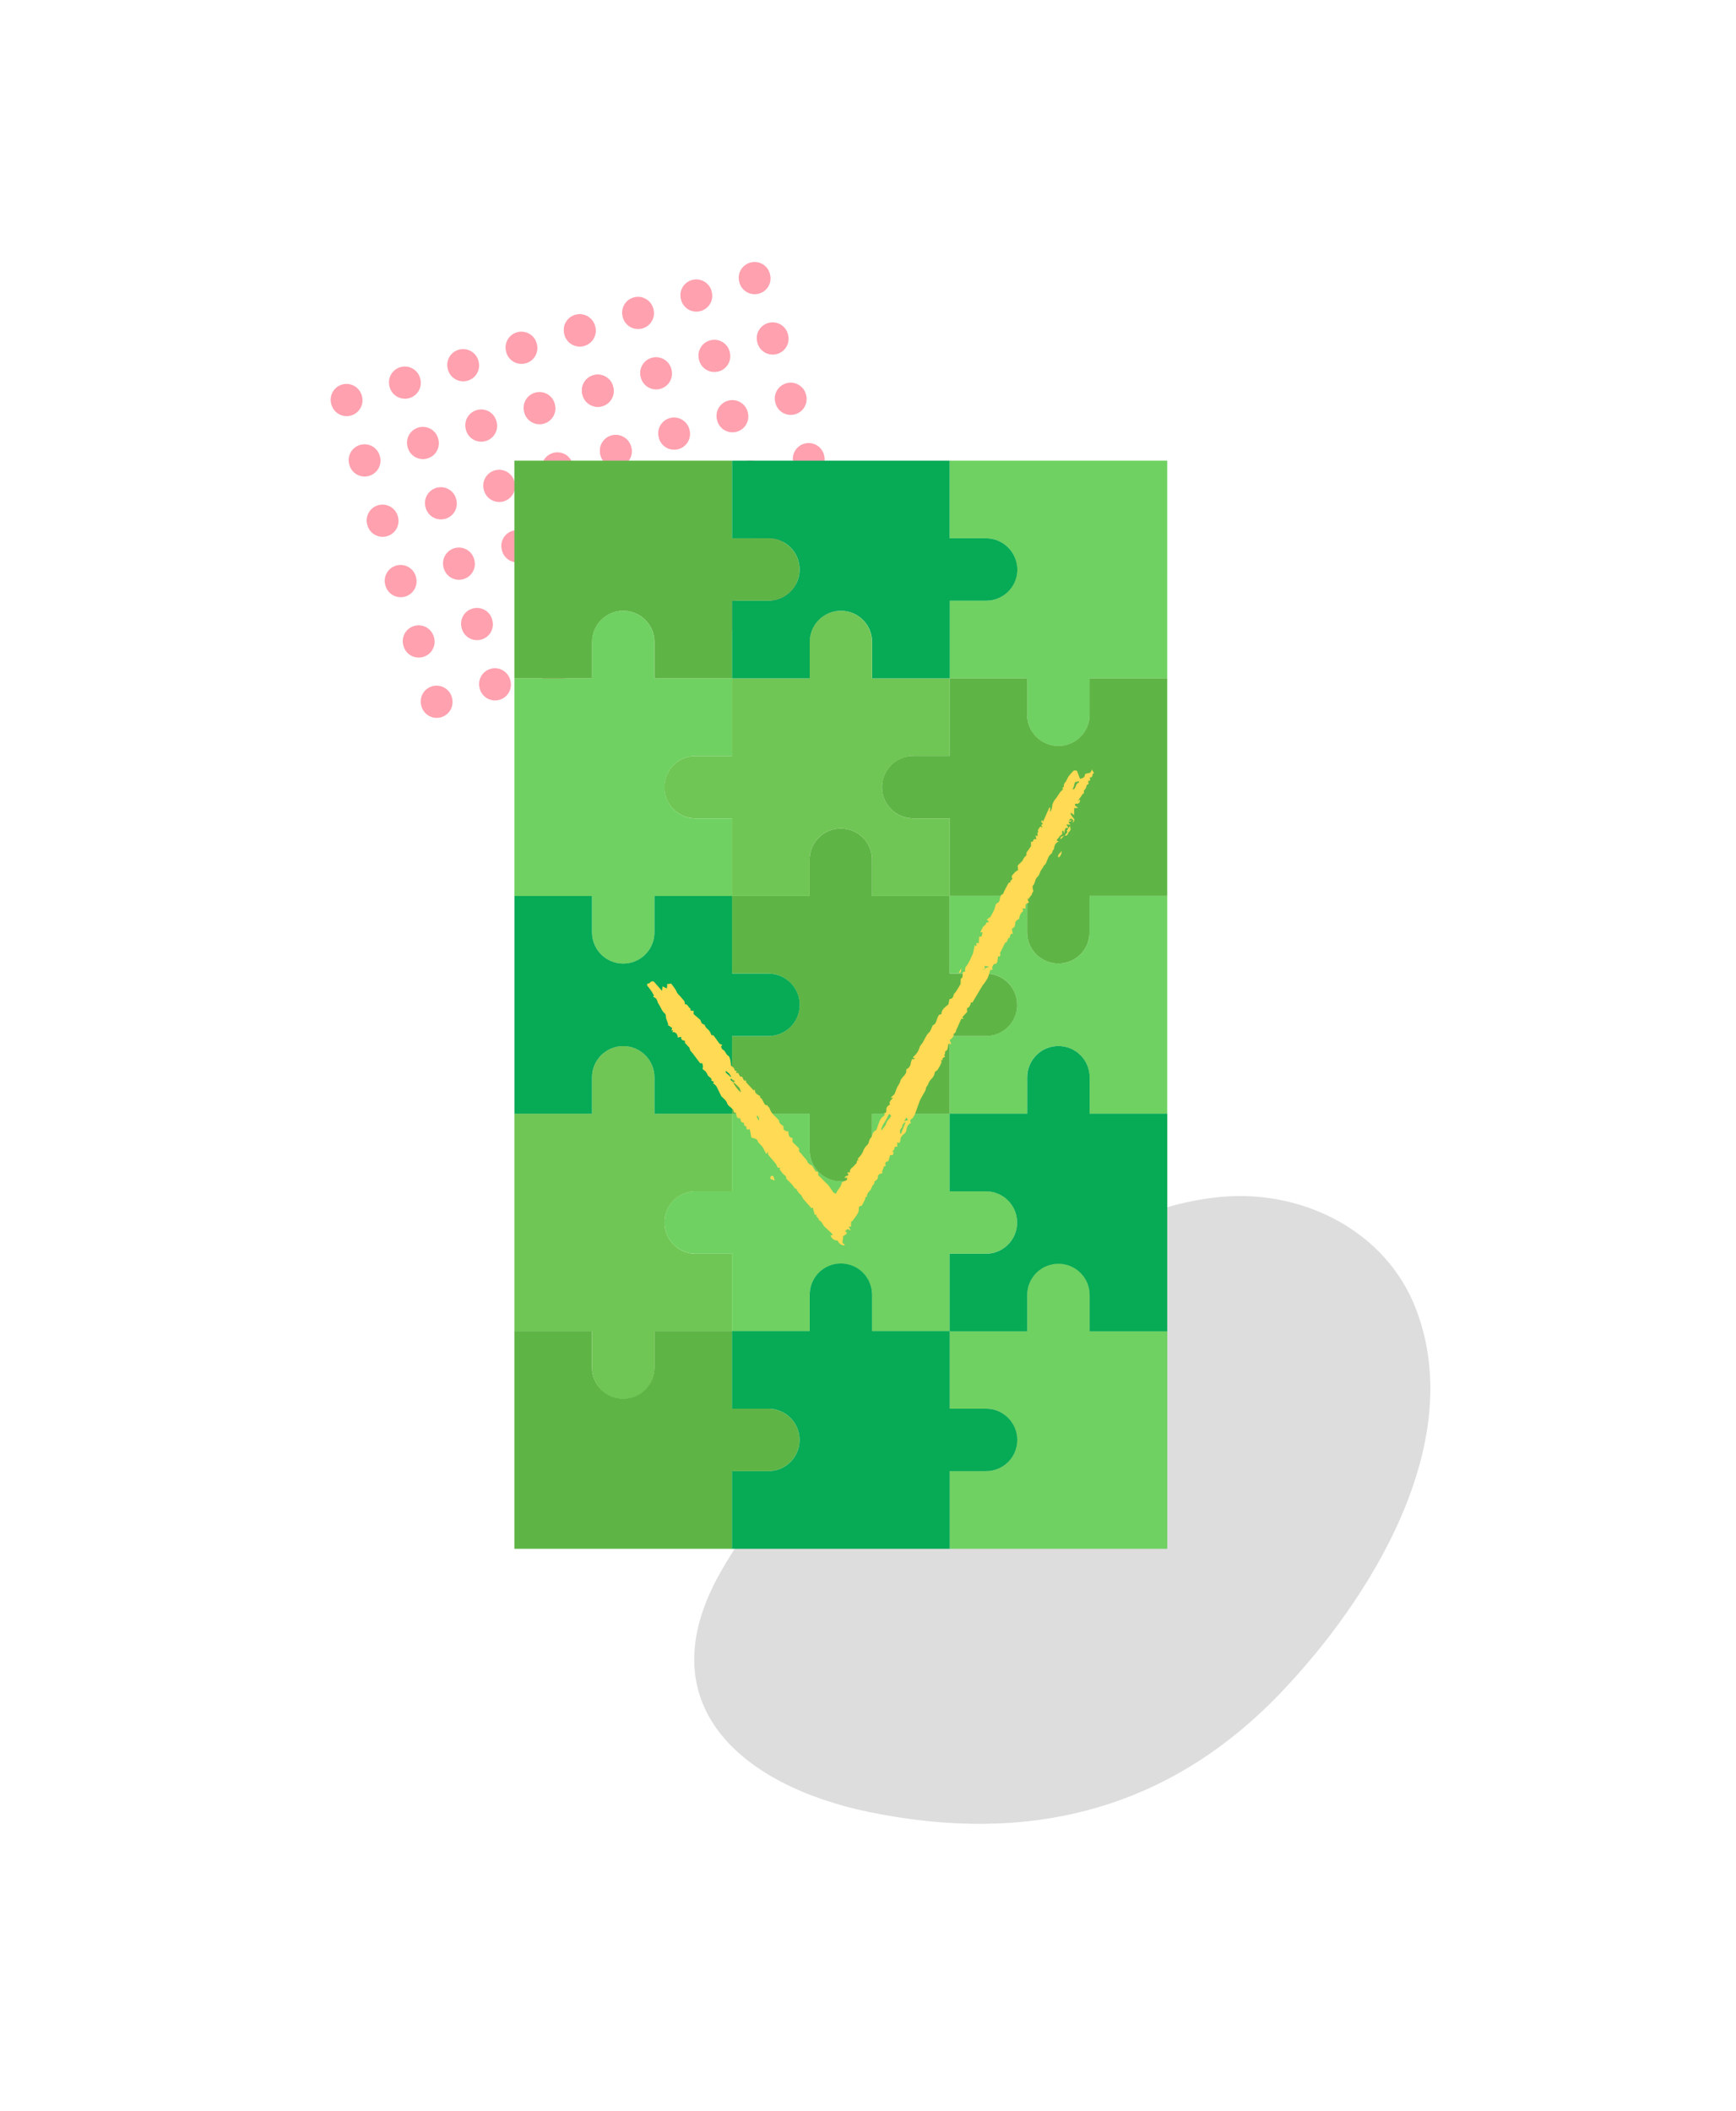 <?xml version="1.0" encoding="utf-8"?>
<!-- Generator: Adobe Illustrator 21.0.0, SVG Export Plug-In . SVG Version: 6.00 Build 0)  -->
<svg version="1.1" xmlns="http://www.w3.org/2000/svg" xmlns:xlink="http://www.w3.org/1999/xlink" x="0px" y="0px" viewBox="0 0 2781.6 3380.9" style="enable-background:new 0 0 2781.6 3380.9;" xml:space="preserve">

<g>
	<g>
		<path d="M766.4,577.3l0.2,0.8c4,13.5-3.6,27.6-17.1,31.6c-13.5,4-27.6-3.6-31.6-17.1l-0.2-0.8
			c-4-13.5,3.6-27.6,17.1-31.6C748.2,556.2,762.4,563.9,766.4,577.3z" style="fill:#FFA1AF;"/>
		<path d="M795.3,674l0.2,0.8c4,13.5-3.6,27.6-17.1,31.6c-13.5,4-27.6-3.6-31.6-17.1l-0.2-0.8
			c-4-13.5,3.6-27.6,17.1-31.6S791.2,660.5,795.3,674z" style="fill:#FFA1AF;"/>
		<path d="M824.1,770.6l0.2,0.8c4,13.5-3.6,27.6-17.1,31.6c-13.5,4-27.6-3.6-31.6-17.1l-0.2-0.8
			c-4-13.5,3.6-27.6,17.1-31.6S820.1,757.2,824.1,770.6z" style="fill:#FFA1AF;"/>
		<path d="M853,867.3l0.2,0.8c4,13.5-3.6,27.6-17.1,31.6c-13.5,4-27.6-3.6-31.6-17.1l-0.2-0.8
			c-4-13.5,3.6-27.6,17.1-31.6S849,853.8,853,867.3z" style="fill:#FFA1AF;"/>
		<path d="M881.9,964l0.2,0.8c4,13.5-3.6,27.6-17.1,31.6c-13.5,4-27.6-3.6-31.6-17.1l-0.2-0.8
			c-4-13.5,3.6-27.6,17.1-31.6C863.7,942.8,877.9,950.5,881.9,964z" style="fill:#FFA1AF;"/>
		<path d="M910.8,1060.6l0.2,0.8c4,13.5-3.6,27.6-17.1,31.6c-13.5,4-27.6-3.6-31.6-17.1l-0.2-0.8
			c-4-13.5,3.6-27.6,17.1-31.6C892.6,1039.5,906.7,1047.2,910.8,1060.6z" style="fill:#FFA1AF;"/>
		<path d="M859.8,549.4l0.2,0.8c4,13.5-3.6,27.6-17.1,31.6s-27.6-3.6-31.6-17.1l-0.2-0.8c-4-13.5,3.6-27.6,17.1-31.6
			C841.6,528.3,855.8,536,859.8,549.4z" style="fill:#FFA1AF;"/>
		<path d="M888.7,646.1l0.2,0.8c4,13.5-3.6,27.6-17.1,31.6s-27.6-3.6-31.6-17.1l-0.2-0.8c-4-13.5,3.6-27.6,17.1-31.6
			C870.5,625,884.7,632.6,888.7,646.1z" style="fill:#FFA1AF;"/>
		<path d="M917.5,742.7l0.2,0.8c4,13.5-3.6,27.6-17.1,31.6c-13.5,4-27.6-3.6-31.6-17.1l-0.2-0.8
			c-4-13.5,3.6-27.6,17.1-31.6S913.5,729.3,917.5,742.7z" style="fill:#FFA1AF;"/>
		<path d="M946.4,839.4l0.2,0.8c4,13.5-3.6,27.6-17.1,31.6c-13.5,4-27.6-3.6-31.6-17.1l-0.2-0.8
			c-4-13.5,3.6-27.6,17.1-31.6S942.4,825.9,946.4,839.4z" style="fill:#FFA1AF;"/>
		<path d="M975.3,936.1l0.2,0.8c4,13.5-3.6,27.6-17.1,31.6c-13.5,4-27.6-3.6-31.6-17.1l-0.2-0.8
			c-4-13.5,3.6-27.6,17.1-31.6S971.3,922.6,975.3,936.1z" style="fill:#FFA1AF;"/>
		<path d="M1004.2,1032.7l0.2,0.8c4,13.5-3.6,27.6-17.1,31.6c-13.5,4-27.6-3.6-31.6-17.1l-0.2-0.8
			c-4-13.5,3.6-27.6,17.1-31.6S1000.2,1019.3,1004.2,1032.7z" style="fill:#FFA1AF;"/>
		<path d="M953.2,521.5l0.2,0.8c4,13.5-3.6,27.6-17.1,31.6s-27.6-3.6-31.6-17.1l-0.2-0.8c-4-13.5,3.6-27.6,17.1-31.6
			C935,500.4,949.2,508.1,953.2,521.5z" style="fill:#FFA1AF;"/>
		<path d="M982.1,618.2l0.2,0.8c4,13.5-3.6,27.6-17.1,31.6s-27.6-3.6-31.6-17.1l-0.2-0.8c-4-13.5,3.6-27.6,17.1-31.6
			C963.9,597.1,978.1,604.7,982.1,618.2z" style="fill:#FFA1AF;"/>
		<path d="M1011,714.8l0.2,0.8c4,13.5-3.6,27.6-17.1,31.6s-27.6-3.6-31.6-17.1l-0.2-0.8c-4-13.5,3.6-27.6,17.1-31.6
			C992.8,693.7,1006.9,701.4,1011,714.8z" style="fill:#FFA1AF;"/>
		<path d="M1039.8,811.5l0.2,0.8c4,13.5-3.6,27.6-17.1,31.6s-27.6-3.6-31.6-17.1l-0.2-0.8c-4-13.5,3.6-27.6,17.1-31.6
			C1021.6,790.4,1035.8,798,1039.8,811.5z" style="fill:#FFA1AF;"/>
		<path d="M1068.7,908.1l0.2,0.8c4,13.5-3.6,27.6-17.1,31.6s-27.6-3.6-31.6-17.1l-0.2-0.8c-4-13.5,3.6-27.6,17.1-31.6
			C1050.5,887,1064.7,894.7,1068.7,908.1z" style="fill:#FFA1AF;"/>
		<path d="M1097.6,1004.8l0.2,0.8c4,13.5-3.6,27.6-17.1,31.6c-13.5,4-27.6-3.6-31.6-17.1l-0.2-0.8
			c-4-13.5,3.6-27.6,17.1-31.6S1093.6,991.4,1097.6,1004.8z" style="fill:#FFA1AF;"/>
		<path d="M579.6,633.1l0.2,0.8c4,13.5-3.6,27.6-17.1,31.6c-13.5,4-27.6-3.6-31.6-17.1l-0.2-0.8
			c-4-13.5,3.6-27.6,17.1-31.6C561.4,612,575.5,619.7,579.6,633.1z" style="fill:#FFA1AF;"/>
		<path d="M608.4,729.8l0.2,0.8c4,13.5-3.6,27.6-17.1,31.6c-13.5,4-27.6-3.6-31.6-17.1l-0.2-0.8
			c-4-13.5,3.6-27.6,17.1-31.6C590.3,708.7,604.4,716.3,608.4,729.8z" style="fill:#FFA1AF;"/>
		<path d="M637.3,826.4l0.2,0.8c4,13.5-3.6,27.6-17.1,31.6c-13.5,4-27.6-3.6-31.6-17.1l-0.2-0.8
			c-4-13.5,3.6-27.6,17.1-31.6C619.1,805.3,633.3,813,637.3,826.4z" style="fill:#FFA1AF;"/>
		<path d="M666.2,923.1l0.2,0.8c4,13.5-3.6,27.6-17.1,31.6c-13.5,4-27.6-3.6-31.6-17.1l-0.2-0.8
			c-4-13.5,3.6-27.6,17.1-31.6C648,902,662.2,909.6,666.2,923.1z" style="fill:#FFA1AF;"/>
		<path d="M695.1,1019.8l0.2,0.8c4,13.5-3.6,27.6-17.1,31.6c-13.5,4-27.6-3.6-31.6-17.1l-0.2-0.8
			c-4-13.5,3.6-27.6,17.1-31.6C676.9,998.7,691,1006.3,695.1,1019.8z" style="fill:#FFA1AF;"/>
		<path d="M723.9,1116.4l0.2,0.8c4,13.5-3.6,27.6-17.1,31.6c-13.5,4-27.6-3.6-31.6-17.1l-0.2-0.8
			c-4-13.5,3.6-27.6,17.1-31.6C705.8,1095.3,719.9,1103,723.9,1116.4z" style="fill:#FFA1AF;"/>
		<path d="M673,605.2l0.2,0.8c4,13.5-3.6,27.6-17.1,31.6c-13.5,4-27.6-3.6-31.6-17.1l-0.2-0.8
			c-4-13.5,3.6-27.6,17.1-31.6C654.8,584.1,669,591.8,673,605.2z" style="fill:#FFA1AF;"/>
		<path d="M701.9,701.9l0.2,0.8c4,13.5-3.6,27.6-17.1,31.6c-13.5,4-27.6-3.6-31.6-17.1l-0.2-0.8
			c-4-13.5,3.6-27.6,17.1-31.6C683.7,680.8,697.8,688.4,701.9,701.9z" style="fill:#FFA1AF;"/>
		<path d="M730.7,798.5l0.2,0.8c4,13.5-3.6,27.6-17.1,31.6c-13.5,4-27.6-3.6-31.6-17.1l-0.2-0.8
			c-4-13.5,3.6-27.6,17.1-31.6C712.5,777.4,726.7,785.1,730.7,798.5z" style="fill:#FFA1AF;"/>
		<path d="M759.6,895.2l0.2,0.8c4,13.5-3.6,27.6-17.1,31.6c-13.5,4-27.6-3.6-31.6-17.1l-0.2-0.8
			c-4-13.5,3.6-27.6,17.1-31.6C741.4,874.1,755.6,881.7,759.6,895.2z" style="fill:#FFA1AF;"/>
		<path d="M788.5,991.9l0.2,0.8c4,13.5-3.6,27.6-17.1,31.6c-13.5,4-27.6-3.6-31.6-17.1l-0.2-0.8
			c-4-13.5,3.6-27.6,17.1-31.6C770.3,970.8,784.5,978.4,788.5,991.9z" style="fill:#FFA1AF;"/>
		<path d="M817.4,1088.5l0.2,0.8c4,13.5-3.6,27.6-17.1,31.6c-13.5,4-27.6-3.6-31.6-17.1l-0.2-0.8
			c-4-13.5,3.6-27.6,17.1-31.6C799.2,1067.4,813.3,1075.1,817.4,1088.5z" style="fill:#FFA1AF;"/>
		<path d="M1140,465.7l0.2,0.8c4,13.5-3.6,27.6-17.1,31.6c-13.5,4-27.6-3.6-31.6-17.1l-0.2-0.8
			c-4-13.5,3.6-27.6,17.1-31.6C1121.8,444.6,1136,452.2,1140,465.7z" style="fill:#FFA1AF;"/>
		<path d="M1168.9,562.4l0.2,0.8c4,13.5-3.6,27.6-17.1,31.6c-13.5,4-27.6-3.6-31.6-17.1l-0.2-0.8
			c-4-13.5,3.6-27.6,17.1-31.6C1150.7,541.3,1164.9,548.9,1168.9,562.4z" style="fill:#FFA1AF;"/>
		<path d="M1197.8,659l0.2,0.8c4,13.5-3.6,27.6-17.1,31.6c-13.5,4-27.6-3.6-31.6-17.1l-0.2-0.8
			c-4-13.5,3.6-27.6,17.1-31.6C1179.6,637.9,1193.8,645.6,1197.8,659z" style="fill:#FFA1AF;"/>
		<path d="M1226.7,755.7l0.2,0.8c4,13.5-3.6,27.6-17.1,31.6c-13.5,4-27.6-3.6-31.6-17.1l-0.2-0.8
			c-4-13.5,3.6-27.6,17.1-31.6C1208.5,734.6,1222.6,742.2,1226.7,755.7z" style="fill:#FFA1AF;"/>
		<path d="M1255.5,852.3l0.2,0.8c4,13.5-3.6,27.6-17.1,31.6s-27.6-3.6-31.6-17.1l-0.2-0.8c-4-13.5,3.6-27.6,17.1-31.6
			C1237.3,831.2,1251.5,838.9,1255.5,852.3z" style="fill:#FFA1AF;"/>
		<path d="M1284.4,949l0.2,0.8c4,13.5-3.6,27.6-17.1,31.6c-13.5,4-27.6-3.6-31.6-17.1l-0.2-0.8
			c-4-13.5,3.6-27.6,17.1-31.6C1266.2,927.9,1280.4,935.5,1284.4,949z" style="fill:#FFA1AF;"/>
		<path d="M953.2,521.5l0.2,0.8c4,13.5-3.6,27.6-17.1,31.6s-27.6-3.6-31.6-17.1l-0.2-0.8c-4-13.5,3.6-27.6,17.1-31.6
			C935,500.4,949.2,508.1,953.2,521.5z" style="fill:#FFA1AF;"/>
		<path d="M982.1,618.2l0.2,0.8c4,13.5-3.6,27.6-17.1,31.6s-27.6-3.6-31.6-17.1l-0.2-0.8c-4-13.5,3.6-27.6,17.1-31.6
			C963.9,597.1,978.1,604.7,982.1,618.2z" style="fill:#FFA1AF;"/>
		<path d="M1011,714.8l0.2,0.8c4,13.5-3.6,27.6-17.1,31.6s-27.6-3.6-31.6-17.1l-0.2-0.8c-4-13.5,3.6-27.6,17.1-31.6
			C992.8,693.7,1006.9,701.4,1011,714.8z" style="fill:#FFA1AF;"/>
		<path d="M1039.8,811.5l0.2,0.8c4,13.5-3.6,27.6-17.1,31.6s-27.6-3.6-31.6-17.1l-0.2-0.8c-4-13.5,3.6-27.6,17.1-31.6
			C1021.6,790.4,1035.8,798,1039.8,811.5z" style="fill:#FFA1AF;"/>
		<path d="M1068.7,908.1l0.2,0.8c4,13.5-3.6,27.6-17.1,31.6s-27.6-3.6-31.6-17.1l-0.2-0.8c-4-13.5,3.6-27.6,17.1-31.6
			C1050.5,887,1064.7,894.7,1068.7,908.1z" style="fill:#FFA1AF;"/>
		<path d="M1097.6,1004.8l0.2,0.8c4,13.5-3.6,27.6-17.1,31.6c-13.5,4-27.6-3.6-31.6-17.1l-0.2-0.8
			c-4-13.5,3.6-27.6,17.1-31.6S1093.6,991.4,1097.6,1004.8z" style="fill:#FFA1AF;"/>
		<path d="M1046.6,493.6l0.2,0.8c4,13.5-3.6,27.6-17.1,31.6c-13.5,4-27.6-3.6-31.6-17.1l-0.2-0.8
			c-4-13.5,3.6-27.6,17.1-31.6C1028.4,472.5,1042.6,480.1,1046.6,493.6z" style="fill:#FFA1AF;"/>
		<path d="M1075.5,590.3l0.2,0.8c4,13.5-3.6,27.6-17.1,31.6c-13.5,4-27.6-3.6-31.6-17.1l-0.2-0.8
			c-4-13.5,3.6-27.6,17.1-31.6C1057.3,569.2,1071.5,576.8,1075.5,590.3z" style="fill:#FFA1AF;"/>
		<path d="M1104.4,686.9l0.2,0.8c4,13.5-3.6,27.6-17.1,31.6s-27.6-3.6-31.6-17.1l-0.2-0.8c-4-13.5,3.6-27.6,17.1-31.6
			C1086.2,665.8,1100.4,673.5,1104.4,686.9z" style="fill:#FFA1AF;"/>
		<path d="M1133.2,783.6l0.2,0.8c4,13.5-3.6,27.6-17.1,31.6c-13.5,4-27.6-3.6-31.6-17.1l-0.2-0.8
			c-4-13.5,3.6-27.6,17.1-31.6C1115.1,762.5,1129.2,770.1,1133.2,783.6z" style="fill:#FFA1AF;"/>
		<path d="M1162.1,880.2l0.2,0.8c4,13.5-3.6,27.6-17.1,31.6s-27.6-3.6-31.6-17.1l-0.2-0.8c-4-13.5,3.6-27.6,17.1-31.6
			C1143.9,859.1,1158.1,866.8,1162.1,880.2z" style="fill:#FFA1AF;"/>
		<path d="M1191,976.9l0.2,0.8c4,13.5-3.6,27.6-17.1,31.6c-13.5,4-27.6-3.6-31.6-17.1l-0.2-0.8
			c-4-13.5,3.6-27.6,17.1-31.6S1187,963.4,1191,976.9z" style="fill:#FFA1AF;"/>
		<path d="M1233.4,437.8l0.2,0.8c4,13.5-3.6,27.6-17.1,31.6c-13.5,4-27.6-3.6-31.6-17.1l-0.2-0.8
			c-4-13.5,3.6-27.6,17.1-31.6S1229.4,424.3,1233.4,437.8z" style="fill:#FFA1AF;"/>
		<path d="M1262.3,534.5l0.2,0.8c4,13.5-3.6,27.6-17.1,31.6c-13.5,4-27.6-3.6-31.6-17.1l-0.2-0.8
			c-4-13.5,3.6-27.6,17.1-31.6C1244.1,513.3,1258.3,521,1262.3,534.5z" style="fill:#FFA1AF;"/>
		<path d="M1291.2,631.1l0.2,0.8c4,13.5-3.6,27.6-17.1,31.6c-13.5,4-27.6-3.6-31.6-17.1l-0.2-0.8
			c-4-13.5,3.6-27.6,17.1-31.6S1287.2,617.7,1291.2,631.1z" style="fill:#FFA1AF;"/>
		<path d="M1320.1,727.8l0.2,0.8c4,13.5-3.6,27.6-17.1,31.6c-13.5,4-27.6-3.6-31.6-17.1l-0.2-0.8
			c-4-13.5,3.6-27.6,17.1-31.6C1301.9,706.7,1316,714.3,1320.1,727.8z" style="fill:#FFA1AF;"/>
		<path d="M1348.9,824.4l0.2,0.8c4,13.5-3.6,27.6-17.1,31.6c-13.5,4-27.6-3.6-31.6-17.1l-0.2-0.8
			c-4-13.5,3.6-27.6,17.1-31.6C1330.8,803.3,1344.9,811,1348.9,824.4z" style="fill:#FFA1AF;"/>
		<path d="M1377.8,921.1l0.2,0.8c4,13.5-3.6,27.6-17.1,31.6c-13.5,4-27.6-3.6-31.6-17.1l-0.2-0.8
			c-4-13.5,3.6-27.6,17.1-31.6C1359.6,900,1373.8,907.6,1377.8,921.1z" style="fill:#FFA1AF;"/>
	</g>
	<path d="M1335.6,2291.9c107.4-104.9,233.9-197.6,347.1-269.4c85.8-54.4,181-99.1,282.4-106
		c126.8-8.6,256,57.1,303.3,179.1c83.8,216.1-73,466.6-217.4,617c-180.7,188.2-404,242-657.6,190c-204.7-42-360.2-172.9-237.7-386.5
		C1200.7,2437.5,1263.9,2362,1335.6,2291.9z" style="fill:#DDDDDD;"/>
	<g>
		<path d="M824.2,2132.5h124.4v58.3c0,27.6,22.4,50,50,50c27.6,0,50-22.4,50-50v-58.3h124.4v-124.3h-58.3
			c-27.6,0-50-22.4-50-50c0-27.6,22.4-50,50-50h58.3v-124.4h-124.4v-58.3c0-27.6-22.4-50-50-50c-27.6,0-50,22.4-50,50v58.3H824.2
			V2132.5z" style="fill:#70C654;"/>
		<path d="M1463.3,1210.9h58.3v-124.3h-124.4v-58.3c0-27.6-22.4-50-50-50c-27.6,0-50,22.4-50,50v58.3h-124.4v124.3
			h-58.3c-27.6,0-50,22.4-50,50c0,27.6,22.4,50,50,50h58.3v124.3h124.4v-58.3c0-27.6,22.4-49.9,50-49.9c27.6,0,50,22.4,50,49.9v58.3
			h124.4v-124.3h-58.3c-27.6,0-50-22.4-50-50C1413.3,1233.3,1435.7,1210.9,1463.3,1210.9z" style="fill:#70C654;"/>
	</g>
	<g>
		<path d="M1397.2,2074.2v58.3h124.4v-124.4h58.3c27.6,0,50-22.4,50-50c0-27.6-22.3-50-50-50h-58.3v-124.4h-124.4v58.3
			c0,27.6-22.4,50-50,50c-27.6,0-50-22.4-50-50v-58.3h-124.3v124.4h-58.3c-27.6,0-50,22.4-50,50c0,27.6,22.4,50,50,50h58.3v124.4
			h124.3v-58.3c0-27.6,22.4-50,50-50C1374.8,2024.2,1397.2,2046.6,1397.2,2074.2z" style="fill:#6FD161;"/>
		<path d="M1870.2,1783.8h-124.4v-58.3c0-27.6-22.4-50-50-50c-27.6,0-50,22.4-50,50v58.3h-124.3v-124.4h58.3
			c27.6,0,50-22.4,50-50c0-27.6-22.4-50-50-50h-58.3v-124.3h124.3v58.3c0,27.6,22.4,50,50,50c27.6,0,50-22.4,50-50v-58.3h124.4
			V1783.8z" style="fill:#6FD161;"/>
		<path d="M1870.2,737.9h-348.7v124.3h58.3c27.6,0,50,22.4,50,50c0,27.6-22.4,50-50,50h-58.3v124.4h124.3v58.3
			c0,27.6,22.4,50,50,50c27.6,0,50-22.4,50-50v-58.3h124.4V737.9z" style="fill:#6FD161;"/>
		<path d="M1114.6,1210.9h58.3v-124.3h-124.4v-58.3c0-27.6-22.4-50-50-50c-27.6,0-50,22.4-50,50v58.3H824.2v348.7h124.4
			v58.3c0,27.6,22.4,50,50,50c27.6,0,50-22.4,50-50v-58.3h124.4v-124.3h-58.3c-27.6,0-50-22.4-50-50
			C1064.6,1233.3,1087,1210.9,1114.6,1210.9z" style="fill:#6FD161;"/>
		<path d="M1521.6,2480.8v-124.4h58.3c27.6,0,50-22.4,50-50c0-27.6-22.4-50-50-50h-58.3v-124.3h124.3v-58.3
			c0-27.6,22.4-50,50-50c27.6,0,50,22.4,50,50v58.3h124.4v348.7H1521.6" style="fill:#6FD161;"/>
	</g>
	<g>
		<path d="M1870.2,1086.5h-124.4v58.3c0,27.6-22.4,50-50,50c-27.6,0-50-22.4-50-50v-58.3h-124.3v124.3h-58.3
			c-27.6,0-50,22.4-50,50c0,27.6,22.4,50,50,50h58.3v124.3h124.3v58.3c0,27.6,22.4,50,50,50c27.6,0,50-22.4,50-50v-58.3h124.4
			V1086.5z" style="fill:#5EB545;"/>
		<path d="M1231.2,862.2h-58.3V737.9h-124.4h-99.9H824.2v348.7h124.4v-58.3c0-27.6,22.4-50,50-50c27.6,0,50,22.4,50,50
			v58.3h124.4V962.2h58.3c27.6,0,50-22.4,50-50C1281.2,884.6,1258.8,862.2,1231.2,862.2z" style="fill:#5EB545;"/>
		<path d="M1579.9,1559.5h-58.3v-124.3h-124.4v-58.3c0-27.6-22.4-49.9-50-49.9c-27.6,0-50,22.4-50,49.9v58.3h-124.4
			v124.3h58.3c27.6,0,50,22.4,50,50c0,27.6-22.4,50-50,50h-58.3v124.4h124.4v58.3c0,27.6,22.4,50,50,50c27.6,0,50-22.4,50-50v-58.3
			h124.4v-124.4h58.3c27.6,0,50-22.4,50-50C1629.8,1581.9,1607.5,1559.5,1579.9,1559.5z" style="fill:#5EB545;"/>
		<path d="M824.2,2480.8h124.4h224.3v-124.4h58.3c27.6,0,50-22.4,50-50c0-27.6-22.4-50-50-50h-58.3v-124.3h-124.4v58.3
			c0,27.6-22.4,50-50,50c-27.6,0-50-22.4-50-50v-58.3H824.2V2480.8z" style="fill:#5EB545;"/>
	</g>
	<g>
		<g>
			<path d="M1870.3,2132.5h-124.4v-58.3c0-27.6-22.4-50-50-50c-27.6,0-50,22.4-50,50v58.3h-124.4v-124.3h58.3
				c27.6,0,50-22.4,50-50c0-27.6-22.4-50-50-50h-58.3v-124.4h124.4v-58.3c0-27.6,22.4-50,50-50c27.6,0,50,22.4,50,50v58.3h124.4
				V2132.5z" style="fill:#07AA55;"/>
			<path d="M1579.9,862.2h-58.3V737.9h-348.6v124.3h58.3c27.6,0,50,22.4,50,50c0,27.6-22.4,50-50,50h-58.3v124.4h124.4
				v-58.3c0-27.6,22.4-50,50-50c27.6,0,50,22.4,50,50v58.3h124.4V962.2h58.3c27.6,0,50-22.4,50-50
				C1629.8,884.6,1607.5,862.2,1579.9,862.2z" style="fill:#07AA55;"/>
			<path d="M824.3,1435.2h124.3v58.3c0,27.6,22.4,50,50,50c27.6,0,50-22.4,50-50v-58.3h124.4v124.3h58.3
				c27.6,0,50,22.4,50,50c0,27.6-22.4,50-50,50h-58.3v124.4h-124.4v-58.3c0-27.6-22.4-50-50-50c-27.6,0-50,22.4-50,50v58.3H824.3
				V1435.2z" style="fill:#07AA55;"/>
			<path d="M1172.9,2480.8v-124.4h58.3c27.6,0,50-22.4,50-50c0-27.6-22.4-50-50-50h-58.3v-124.3h124.4v-58.3
				c0-27.6,22.4-50,50-50c27.6,0,50,22.4,50,50v58.3h124.4v124.3h58.3c27.6,0,50,22.4,50,50c0,27.6-22.3,50-50,50h-58.3v124.4
				H1172.9z" style="fill:#07AA55;"/>
		</g>
	</g>
	<g>
		<g>
			<path d="M1712.2,1326.2c-1.7,0-4.3-0.5-4.8,0.3c-1.3,2-1.6,4.6-2.6,8.5c-0.4-1.6-0.8-3.3-1.2-4.9
				c-0.6,0.4-1.1,0.8-1.7,1.2c0,0.8,0,1.6,0,2.4c-0.1,1.1,0.1,2.9-0.3,3.1c-3.7,1.2-4.7,5-7.2,7.2c-2,1.7-1.1,2.6,0.7,3.4
				c0.5,0.2,1.1,0.1,1.7,0.5c-6,1.7-7.2,6.7-8,11.6c-0.3,2.1-2.8,2.5-2.6,5.3c0.1,1.8-3.4,3.7-4.9,5.9c-1.5,2.3-2.5,5-3.6,7.5
				c-1.1,2.3-1.5,5.3-3.3,6.6c-2.6,1.9-2.9,5-4.7,6.8c-3.6,3.8-3.7,9.9-7.2,12.8c-4.7,3.9-3.4,10.2-7.4,14.1
				c-1.1,1.1-0.3,4.2-0.1,6.4c0.1,1.1,1,2.9,0.6,3.1c-2.6,1.8-1.4,5.5-4.3,7.2c-1.4,0.9-1.8,3.5-3.1,6.2c0.1-1.6,0.2-2.3,0.2-3.4
				c-3.8,3,0.3,5.4,0,8c-4.9,1.2-5.9,2.9-5,9.1c-1.7,0-3.3,0-5.3,0c1.5,2.6,1.9,4.6-0.8,6.1c-1.9,1.1-4.6,8.4-4.1,10.4
				c-2.9,1.8-6,2.8-6.5,7.3c-0.3,2.6-0.2,7.2-4.9,8c-0.2,0-0.4,1.8-0.2,2.8c0.3,1.9,0.8,3.8,1.3,6.2c-4.6-1.3-3.6,2.7-5,4.3
				c-0.2,0.3,0.2,1,0.3,1.5c-4.5,0.6-2.9,6.4-6.7,7.9c-1.2,0.5-1.9,2.2-2.4,3.4c-1.8,3.5-3.6,7.1-5.3,10.6c-0.6,1.2-1.7,2.8-1.3,3.9
				c1.1,3.7-0.4,4.8-3.3,4.6c-0.4,2.6-0.6,5-1.1,7.3c-0.7,2.8-1.7,5.5-5.2,4.4c-1.1,1.8-2.4,3.1-2.8,4.6c-0.4,1.5,0.1,3.3,0.2,5.2
				c-1.3,0-2.4,0-3.6,0c-1.3,4.2-2.1,8.4-3.9,12.3c-1.7,3.6-4.3,6.9-6.8,10.8c0.2,0-0.6-0.1-0.5-0.1c-5.8,9.7-11.4,19.1-17,28.4
				c0.3,0.2,0.7,0.4,1,0.6c-1.2,0-2.3,0-3.7,0c-1,3.7-1.7,7.5-6.1,9.2c-0.6,0.2-0.1,3.6-0.1,6.1c-2.1,2.3-4.8,5.2-7.7,8.4
				c0.4,0.6,0.9,1.3,2,2.9c-1.7-0.3-2.5-0.4-3.5-0.6c0.1,0-0.1,0-0.1,0.1c-1.5,3.5-3,7-4.6,10.4c-1,2.3-1.9,4.6-3.1,6.7
				c-1.2,2.2-0.6,5.7-4.1,6.5c-0.1,0-0.3,0.5-0.3,0.7c0.2,4.9-3,7.5-6.6,9.8c0.8,2.1,1.6,4,2.7,6.8c-2.8-0.6-4.4-2.2-5.1,1.6
				c-0.6,3-0.1,7.7-4.5,9.6c-0.7,0.3-0.3,2.9-0.5,4.9c-3,0,0,2.4-0.1,3.8c-4.5,2.9-4.5,2.9-3.7,5.7c-0.9-0.1-1.6-0.2-2.5-0.4
				c0.1,0.4,0.2,0.7,0.3,1.1c0.1,1.1,0.6,2.3,0.2,3.2c-1.1,2.7-2.5,5.4-4,8c-1.2,2-2.4,4.5-4.2,5.3c-2.7,1.1-2.5,2.7-3,4.9
				c-0.6,2.7-2.4,5.5-4.5,7.5c-2.7,2.7-4.5,5.6-5.7,9.2c-0.5,1.4-1.9,2.6-2.6,4c-0.6,1.3-0.9,2.8-1.3,4.2c-0.1,0.2,0.2,0.6,0.1,0.7
				c-2.3,4.1-4.6,8.1-6.9,12.2c-1.1,1.9-2.1,3.8-2.9,5.9c-2.2,5.9-4.2,12-6.4,17.9c-1,2.8-2.4,5.4-3.9,8c-0.5,0.8-1.3,1.6-2.2,2.1
				c-2.9,1.7-3.3,3.5-1.2,6.4c-4.9,2.5-6.9,6.7-7.4,12c-0.2,2-1.8,4.3-3.4,5.5c-3.6,2.8-6.4,5.8-6.3,10.8c0,1.2-0.9,2.5-1.5,4.3
				c-1-0.4-2.6-1-3.4-1.3c0,2.4,0,4.7,0,7.2c-2.6-0.2-4.8-0.8-4.6,2.9c0.1,1.5-2.1,3.2-3.4,5c0.4,0.1,1,0.2,1.9,0.3
				c-0.7,2.2,0.7,5.9-4,5c-0.5-0.1-1.5,0.3-1.6,0.7c-0.9,2.9-1.7,5.9-2.5,9c-5.3,1.5-5.3,1.5-4.5,8.3c-0.9-0.1-1.7-0.2-2.4-0.3
				c-1.1,3-2.2,6-3.3,8.9c-0.4,0-0.8-0.1-1.2-0.1c0.7,0.6,1.5,1.2,2.2,1.7c-0.1,0.3-0.2,0.8-0.3,0.8c-4.2,1-7.8,1.8-7.5,7.8
				c0.1,2-3.8,4.1-6.1,6.4c1.2,1.1,1.2,2.2-1.1,4.2c-2.2,1.9-2.7,5.5-4.3,8.2c-1.1,1.8-3,3-4.1,4.7c-1,1.6-1.5,3.5-2.2,5.3
				c0.3,0.2,0.6,0.3,1,0.5c-1.4,0.7-2.7,1.5-4.1,2.2c0.4,0.2,0.7,0.5,1.1,0.7c-0.7,1.7-1.3,3.5-2.2,5.2c-1.2,2.5-2.6,4.8-3.9,7.3
				c-1.2-0.6-4.2,0.6-4.5,2.7c-0.3,2.1,0.1,4.4-0.5,6.3c-0.7,2.3-2.1,4.4-3.4,6.4c-2,3-4.3,5.9-6.5,8.7c-0.5,0.6-1.4,0.8-2.1,1.2
				c0,2.3,0,4.9,0,8c-1.4-0.1-2.5-0.2-3.8-0.4c1.1,2.2,2.1,4.3,3.3,6.6c-2-0.9-3.9-2.5-5.3-2.2c-1.7,0.4-3,2.6-4.2,4.6
				c0.7-0.4,1.4-0.7,2.1-1.1c0.4,1.2,0.8,2.5,1.2,3.7c-2.3,1.6-4.7,3.1-7,4.7c0.4,0.1,0.8,0.2,1.2,0.3c-0.3,1.9-0.5,3.9-1,5.8
				c-0.6,2.5-0.5,4.6,2.3,5.8c0.5,0.2,0.7,1.2,1.2,2.1c-6.2,0.2-9.4-3.4-11.8-7.9c-4.1,0.9-10.1-3.5-11-8.1c1-0.2,2-0.4,3.4-0.7
				c-0.5-1-0.8-1.9-1.4-2.4c-3.7-3.5-7.5-6.9-11.2-10.4c-3.4-3.2-4.3-8.4-8.9-10.6c-0.8-0.4-0.9-2.2-1.5-3.1c-0.9-1.2-2-2.3-3.4-3.8
				c0.1-0.2,0.3-1.2,0.7-2.6c-4.9,2.1-3.3-2.2-4.2-3.8c-1.1-2-1.2-4.4-1.8-7.1c-0.9,0.3-2,0.8-2.5,0.9c-3.4-3.9-6.8-7.6-10-11.4
				c-1.8-2.2-3.9-4.3-4.9-6.9c-0.9-2.3-2.2-3.4-4-4.9c-2.2-1.9-3.5-5-5.5-8.1c-1.7,0.4-2.6-0.8-4.1-3.2c-2.6-4.3-6.8-7.6-10.4-11.4
				c-0.5-0.5-1.5-1.2-1.4-1.7c0.5-4.1-3.2-5.2-5.2-7.5c-2-2.3-3.8-4.8-5.5-7.3c-0.2-0.3,0.7-1.4,1.2-2.4c-3,0.4-4.6,0.4-5.5-3
				c-0.9-3.1-3.8-5.6-5.9-8.3c-2.6-3.2-5.5-6.3-8-9.6c-0.6-0.8-0.1-2.4-0.1-4.6c-1.4,1.5-2.1,2.2-3.1,3.4c-2.1-4-3.6-7.7-5.9-11
				c-1.9-2.9-4.8-5.1-6.9-7.9c-0.9-1.1-0.8-3-1.8-3.6c-0.9-0.6-1.8-1.5-2.8-1.8c-2.2-0.8-4.5-1.3-6.3-1.8c-0.8-4.3-1.7-8.9-2.6-13.7
				c-3.4,1.7-5.5,1.4-5.3-3.1c0-0.8-1.5-1.7-2.3-2.5c-0.3,0.2-0.6,0.5-1,0.7c-0.3-1.7-0.7-3.5-1-5.3c-5.9,0.4-4.3-5.4-6.8-8.4
				c-0.3,0.9-0.4,1.4-0.6,2c-1.2-0.9-2.9-1.6-3.6-2.8c-0.8-1.4-0.6-3.3-1.2-4.8c-0.4-0.9-0.3-3.5-2.6-1.8c-0.5-0.8-1.3-1.7-1.4-2.5
				c-0.1-2.7-2-3.7-3.7-5.3c-2.5-2.4-5.7-3.8-6.9-7.9c-1-3.3-4.2-6.1-6.9-8.7c-1.6-1.6-3.1-2.5-2.7-3.1c-0.8-1.6-1.7-3.3-2.5-4.9
				c-1.7-3.4-3.2-7.1-5.2-10.3c-1.2-1.9-3.4-3.3-5.3-5c0.2-0.2,0.8-1,1.7-2.1c-1.6-0.6-2.7-1.1-4.2-1.7c1.2-4.4-3-5.3-5.1-7.6
				c-1-1.1-1.3-2.8-2.1-4.1c-1-1.5-1.9-3.1-3.3-4.2c-1.8-1.5-4.5-1.9-3.2-5.6c0.7-1.8-0.6-4.3-0.9-6.5c-1.6,0-2.9,0-3.5,0
				c-4.2-5.6-8.2-10.9-12.2-16.2c-1-1.3-2.3-2.3-3.1-3.6c-0.8-1.2-1.1-2.7-2-5.2c-1.7-1.9-4.4-4.8-7.3-7.9c0.2-0.5,0.5-1.4,0.8-2.5
				c-3.2-1.4-7.5-1.3-6.4-6.8c-2.3,0.4-4,0.8-5.7,1.1c-0.1-5.8-3.5-9.3-8.7-8.7c0.6-0.9,1-1.7,1.6-2.7c-1.1-0.1-2-0.1-2.9-0.1
				c0.4-1.4,0.9-2.7,1.2-3.8c-2.5-1.7-4.9-3.4-7.3-5c0.4-0.2,0.8-0.4,1.1-0.6c-1.2-3.3-2.5-6.6-3.6-9.9c-0.4-1.3-0.2-2.8-0.5-4.2
				c-0.2-1.2-0.5-2.7-1.3-3.3c-5.2-4-6.5-10.5-10.2-15.4c-1.7-2.3-1.9-5.6-3.5-8c-1.1-1.7-3.5-2.6-5.3-3.9c0.6-0.9,1.2-2,1.8-3
				c-0.4,0.1-0.8,0.2-1.2,0.2c-0.9-1.7-1.7-3.6-2.8-5.2c-1.4-2.1-3-4.1-4.5-6.2c-1-1.4-2.6-2.7-2.9-4.2c-0.3-1.5,0.7-3.1,3.1-2.8
				c0.7,0.1,1.5-1.4,2.3-2.1c2.2-1.7,4.5-1.7,6.3,0.3c4.1,4.4,7.9,9.1,12,13.8c0.3-2,0.7-4.3,1.1-7.2c1,0.5,2.1,1.1,3.2,1.6
				c1.2,0.6,2.4,1.2,3.6,1.7c0.2-1.7,0.5-3.4,0.7-5.1c0-0.5-0.5-1-0.9-1.7c2.3-0.3,4.3-0.6,7.1-1c2.7,3.9,6.6,8,8.6,12.9
				c1.9,4.5,5.8,6.7,8.3,10.3c1.8,2.6,5.2,4.4,4.8,8.4c-0.1,0.5,0.7,1.5,1.1,1.5c3.4,0.3,4.3,3.1,5.9,5.3c0.6,0.8,1.7,1.1,2.1,1.3
				c0.3,1.5,0.1,3.4,0.8,3.7c1,0.5,2.5,0,4.3-0.1c0,1.5,0,3.3,0,5.5c3.2,2.8,6.8,5.8,10.3,8.9c0.6,0.6,1.1,1.4,1.3,2.3
				c0.8,3.5,3.3,5.5,5.6,5.5c1.5,2.5,2.3,4.9,3.9,6.2c3.9,2.9,6.3,6.5,7.5,11c1.2,0.1,2.8-0.2,3.3,0.4c3,3.7,5.7,7.7,8.5,11.6
				c0.7,1,1.7,2.2,2.8,2.5c3,0.8,3.1,0.7,1.4,3c-0.4,0.5-0.7,1-0.6,0.9c1.1,2,1.6,4.3,2.9,4.8c4.5,1.9,4.4,7.5,8.7,9.8
				c1.9,1,2.7,4.5,3.4,7.1c0.7,2.5,0.6,5.3,1,7.9c0.1,0.7,0.7,1.4,1.2,1.8c1.9,1.5,4.2,2.6,4.4,5.7c0.1,0.9,2.3,1.6,3.8,2.7
				c-0.3,0.5-0.9,1.3-1.5,2.1c0.3,0.4,0.6,0.7,0.6,0.7c2-1.4,3.1-0.9,4.1,1.4c1,2.3,1.9,5.2,5.3,3.9c1,2.3,1.8,4.2,2.7,6.3
				c1.9,0,4.9-0.6,3.4,2.7c4.3,4.6,8.3,8.9,12.6,13.4c0.2-0.2,0.9-0.9,1.9-2c-1.3,6.9,4.5,8.2,8.3,11.1c-0.5,2.1-0.2,2.6,1.7,3.4
				c0.3,0.1,0.7,0.4,0.9,0.8c1.5,2.9,2.9,5.8,4.6,8.6c0.5,0.8,1.7,1.2,2.6,1.8c0.2-0.3,0.4-0.6,0.7-0.8c1.7,2.2,4.3,4.2,5.1,6.8
				c1.8,5.6,5.7,9.4,9.8,13.1c0.8,0.8,1.6,1.7,2.3,2.5c0.7,0.8,1.3,1.6,2.5,2c-0.3,4.3,2.3,6.7,5.9,8.8c0.8,0.5,1.5,2.4,1.3,3.4
				c-0.9,4.5,3.4,4.3,5.3,6.2c0.1,0.1,0.9-0.7,1.6-1.2c2.1,3.9-0.3,10.7,7.5,11.5c0,1.4,0,3.2,0,5c0,0.6,0,1.4,0.4,1.8
				c2.9,2.9,5.9,5.6,8.8,8.5c0.7,0.7,1.7,2.1,1.5,2.8c-1.1,3.1,0.6,4.6,2.7,6.3c1.3,1.1,2.1,2.9,3.3,4.2c1.6,1.9,3.3,3.6,4.9,5.5
				c0.8,1,1.6,2.1,2,3.3c1.3,3.5,4.1,5.3,7.4,6.6c0.1,0,0.3,0,0.4,0.1c1.8,2.9,3.6,5.9,5.8,9.5c1.7,0.2,4.7-0.3,3.9,4.6
				c-0.3,1.7,3.1,4,4.8,5.9c2.5,2.7,5.1,5.2,7.7,7.8c1.1,1.1,2.5,2.1,3.5,3.3c1.5,1.8,2.6,3.9,4,5.8c1.4,1.9,3,3.8,4.1,5.9
				c1.5,0.9,2.9,1.8,4.6,2.8c1.1-6.7,8.6-10.6,9-18.5c2.3-1.1,5.2-2.5,8.5-4c0-0.9,0-2.2,0-3.8c-1.1,0.1-2,0.2-4.2,0.4
				c1.3-1.4,1.8-2.5,2.6-2.8c2.3-0.8,6-0.7,2.5-4.7c-0.2-0.2,0.2-1.4,0.3-1.4c1,0,2.1,0.1,3.5,0.2c-0.4-3.4,0.8-5.8,3.9-8
				c2.2-1.5,3.7-4.2,6-6c1.2-0.9,1.2-3.4,1.8-5.4c0.2,0,1.1,0,2.6,0c-0.9-1-1.5-1.6-2-2.2c3.4-3.8,7-7.2,8.8-12.3
				c1.3-3.8,3.8-7.6,6.7-10.2c2.9-2.6,2.4-5.9,3.8-8.7c0.8-1.4,2-2.6,2.9-3.9c0.3-0.4,0.7-0.8,0.8-1.3c0.8-4,2.1-7.6,6.3-9.4
				c0.6-0.2,0.9-1.1,1.2-1.8c2-5.1,3.4-10.5,5.9-15.4c1.6-3,4.8-5,7.4-7.7c-0.4-0.5-1-1.3-1.4-1.9c0-0.4,0.1-0.7,0.1-0.7
				c4,0,3.6-3.4,3.6-5.6c-0.1-4.3,2.3-6.4,5.7-8c-2-5.7,2.6-7.8,5.2-11.4c-1,0.2-2,0.4-3,0.6c-0.2-0.2-0.5-0.5-0.7-0.7
				c1.8-1.7,3.7-3.4,5.8-5.3c1.1-2.8,2.5-6.4,3.8-9.9c1.5-3.8,4.5-6.7,5.5-11c0.8-3.5,4.2-6.3,6.5-9.4c0.3-0.3,1.2-0.2,0.8-0.9
				c0.7-1.1,1.7-2.2,2-3.4c0.4-1.7,0.4-3.5,0.5-5.5c3.1-0.6,6.3-4.6,6.9-9c0.3-2.5,1.4-5,2.2-7.5c0.3,0.3,0.6,0.6,0.8,0.9
				c1.2-0.5,2.4-1,3.6-1.5c-0.1-0.3-0.2-0.6-0.3-1c-0.7,0.1-1.4,0.2-2.5,0.4c0.2-0.9,0.2-1.8,0.5-2.1c4.9-4.3,8.4-9.2,10.1-15.8
				c0.6-2.3,3.4-4.3,4.7-6.8c2.3-4.3,4.6-8.7,7.2-12.9c1.3-2,3.5-3.5,4.8-5.5c1.4-2.3,2.2-5.1,3.3-7.6c0.3-0.7,0.6-1.7,1.1-1.9
				c4.9-1.9,5.4-6.6,6.9-10.6c0.8-2,1.6-4.1,2.9-5.9c0.6-0.8,2.3-0.7,3.8-1.1c0.1-7.7,5.9-11.2,11.3-15.8c0.5-2.4,1-5.3,1.7-8.4
				c3.4-0.4,5.7-2,6.5-6.2c0.5-2.5,3-4.5,4.5-6.8c2.3-3.6,4.5-7.2,6.6-10.9c0.5-0.9,0.2-2.3,0.3-3.4c0.2-2.5-0.8-5.2,2.4-7.2
				c1-0.6,0.5-3.8,0.8-5.7c0.1-1.1,0.1-2.4,0.7-3.2c0.5-0.6,1.9-0.3,3.1-0.4c0.4-2.5-0.2-6.3,1.4-8.1c3.1-3.5,4.7-7.6,6.9-11.4
				c0.8-1.5,1.3-3.2,2-4.8c0.3-0.8,0.8-1.4,1.2-2.2c0.6-1.3,1.2-2.5,1.5-3.9c0.9-4,1.7-8,2.7-12.8c0.8,1.1,1.1,1.7,1.5,2.1
				c3.5,0.4-2.2-8.1,4.8-4.2c0.2-3.9,0.4-7.5,0.6-10.9c1.5-0.2,3.7,0,3.9-0.5c0.8-2.1,1.1-4.4,1.5-6.7c-0.9,0.1-1.9,0.1-3.4,0.2
				c0.6-1.4,1.2-2.7,1.8-4c0.7-1.5,1.2-3,2.1-4.3c0.7-1,1.8-1.8,2.7-2.7c0.6-0.6,1.9-1,2-1.6c0.2-2.4,1.1-3.7,3.7-3.4
				c0.3,0,1.2-1.3,1.1-1.4c-0.7-0.9-1.6-1.7-3-3.1c1.9-1.4,3.7-2.8,5.9-4.4c1.8-3.3,4.1-7.3,5.9-11.4c1.2-2.7,1.6-5.7,2.6-8.4
				c0.3-0.9,1.4-1.9,2.3-2.2c2.4-0.7,3-2.4,3.7-4.5c1.3-3.6,0.4-8.4,5.4-10.1c0.9-0.3,1-2.4,1.6-3.6c2.4-4.7,4.8-9.4,7.4-13.9
				c0.4-0.8,1.9-0.9,3.1-1.3c0.1-1.1,0.1-2.2,0.2-3.4c0.4,0.1,0.7,0.3,1.1,0.4c0.6-1,2-2.5,1.7-2.9c-3.1-4.7,1.7-6.6,3.4-9.3
				c1.1-1.8,3.6-2.8,5.7-4.3c-0.2-1.9-0.5-4.4-0.5-6.9c0-0.6,0.8-1.2,1.3-1.7c1.3-1.4,2.7-2.7,4.1-4c-0.2-0.3-0.5-0.5-0.7-0.8
				c0.6,0.1,1.6,0.5,1.7,0.3c2-3,3.3-7,6-9c2.9-2.1,0.6-4.6,2.1-6.5c2.6-3.5,5-7.1,6.8-9.7c0-3.2,0-5.3,0-7.5c0.3,0.2,0.7,0.5,1,0.7
				c0.8-0.4,2.3-0.8,2.4-1.3c0.5-2.9,1.9-4.1,5.2-2.7c-0.5-2.4-0.9-4.1-1.3-6.1c1.3,0.3,2.2,0.5,3.3,0.8c0-0.3,0-0.6,0-1
				c-0.1-1.5-0.7-3.5,0-4.3c1.2-1.5,0.8-2.6,0.4-4.1c-0.2-0.7,1-1.8,1.6-2.7c0.7-1.1,1.5-2.1,2.4-3.4c0.5,0.3,1.5,0.9,3.3,2.1
				c-0.8-2.2-1.3-3.5-1.8-4.8c1.3-0.7,3.8-0.9,1.1-3.2c-2.1-1.8-1.1-3.1,0.8-4.3c0.2,1.3,0.5,2.4,0.6,3.3c3.5-7.9,7-15.7,10.4-23.5
				c0.5,0.1,1,0.2,1.4,0.4c0,2,0,4,0,6.1c0.2,0.1,0.4,0.3,0.6,0.4c0.6-1.8,1.4-3.6,1.9-5.4c0.5-1.9,0.6-3.9,1-6.5
				c0.5-1.2,1.1-2.6,1.8-4c0.3-0.6,0.7-1.3,1.1-1.9c0.7-1,1.4-2,2.1-3c0.1-0.2,0.5-0.2,0.7-0.4c2.1-3.2,4.1-6.5,6.3-9.6
				c1-1.4,2.4-2.4,3.5-3.7c0.7-0.8,1.2-1.9,1.9-2.9c-1-0.3-1.8-0.6-2.5-0.8c2.6-0.6,3.8-1.2,3.4-4.5c-0.2-2.1,2.5-4.4,3.8-6.7
				c1.1-2,2.1-4.1,3.1-6.2c0.2-0.4,0.3-0.7,0.6-1c2.6-3,5-6.3,8-9c1-0.9,3.4-0.5,5.1-0.2c0.6,0.1,0.9,1.6,1.3,2.5
				c0.5,1.1,0.9,2.2,1.3,3.3c0.9,2.4,1.8,4.7,2.7,7.3c3.1-1.1,7.6-1,7.9-6.9c0-0.8,2.9-2,4.5-2c3.8-0.2,5.9-2,6.5-6.4
				c1.4,2.5,2.4,4.3,3.6,6.4c-4.4-0.3-0.4,7.3-6.8,6.6c0.2,1.4,0.4,3.2,0.7,5.3c-0.6-0.1-1.4-0.3-2.3-0.5c-0.3,1.1-1.2,2.5-0.8,3.3
				c1.1,2.2-0.2,2.8-1.7,3.6c-0.6,0.3-1.1,1.1-1.2,1.7c-0.5,2.9-1.4,5.3-3.9,7.3c-0.8,0.6-0.1,3.2-0.1,5.2c-0.6-0.1-1.4-0.2-1.4-0.3
				c-2.7,4-5.3,7.7-8.6,12.4c1.7-1.2,2.6-1.9,3.4-2.5c0.9,4.2-2.1,7.5-6,6.6c-0.5-0.1-1.5,0.2-1.7,0.5c-0.3,0.6-0.3,1.5,0,2.1
				c0.2,0.6,0.9,0.9,1.4,1.4c1.1,0.9,2.3,1.8,3.4,2.7c-1.8,0.2-3.6,0.3-5.4,0.5c-0.2,0-0.5-0.2-0.9-0.4c0,4,0,7.9,0,11.4
				c-1.2-0.9-2.9-2.2-4.6-3.5c-0.4,0.4-0.9,0.9-1.3,1.3c1.4,2.1,2.4,4.6,4.2,6.3c3.4,3.1,2.4,5.4-0.8,8.5c0.6-1.8,1-3,1.4-4.3
				c-1.3-0.9-2.6-1.8-4-2.8c-1.2,1-2.3,2-4.2,3.7c2.2-0.4,3.4-0.6,4.6-0.8c0.1,0.4,0.2,0.8,0.4,1.2c-1.5,0.5-3,1-4.9,1.7
				c0.9,1.2,1.7,2.2,3.2,4.2c-2.8-0.2-4.7-0.4-6.4-0.5c1,1.7,2.2,3.8,3.3,5.8L1712.2,1326.2z M1174.7,1733.7
				c0.7-0.4,1.4-0.8,3.1-1.8c-2.3-1.4-4.4-2.7-6.4-4c-0.4,0.4-0.7,0.9-1.1,1.3C1171.8,1730.7,1173.3,1732.2,1174.7,1733.7
				c2.6,6.1,10.6,15.7,12.7,15.7c-0.9-2.5-1.8-5.2-2.3-6.6c-2.9-3-5-5.2-7.2-7.2C1177,1734.8,1175.8,1734.3,1174.7,1733.7z
				 M1424.4,1784.3c-2.4,4.5-4.3,9.1-6.9,13.1c-3.6,5.4-6.3,11.1-5.1,13.2c2.7-3.7,6.4-7.1,7.6-11.1c1.2-4.2,4.1-6.6,6.4-9.6
				C1428.4,1787.3,1428.4,1786.2,1424.4,1784.3z M1728.9,1251.2c-2.7,1.5-6.9,0-7.3,4.5c-0.3,2.9-1.7,5.6-2.7,8.4
				c0.3,0.2,0.5,0.4,0.8,0.6c0.7-0.5,1.6-1,2.1-1.7c2.5-2.9,1.9-8.1,6.8-9.5C1728.9,1253.5,1728.8,1252,1728.9,1251.2z
				 M1450.7,1798.3c-0.4-0.2-0.8-0.5-1.2-0.7c-1,2.3-4,2.9-3.7,6.4c0.1,1.3-1.4,2.8-2.4,4c-1.8,1.9-1.9,6.7,0,8.7
				C1445.9,1810.6,1448.3,1804.4,1450.7,1798.3z M1170.1,1725c0.4-0.3,0.9-0.5,1.3-0.8c-1.3-1.9-2.6-3.9-3.9-5.8
				c-0.1,0.1-0.3,0.3-0.4,0.4c-1.2-1.1-2.4-2.2-3.6-3.3c-0.3,0.3-0.7,0.5-1,0.8C1163.4,1720.5,1168.6,1721.3,1170.1,1725z
				 M1577.3,1547.2c1,3.4,2,6.4-3.1,5.3c1.2,0.6,3,1,3.2,0.5c1.4-2.3,3.1-3.7,5.9-3.5c0.3,0,0.6-0.8,0.9-1.2
				C1582.1,1547.9,1580.1,1547.6,1577.3,1547.2z M1455.1,1794.2c-1.1-1.7-1.9-2.9-2.8-4.3c-1.1,1.8-2.1,3.5-3.5,5.9
				C1451.2,1795.1,1453.2,1794.6,1455.1,1794.2z M1211.9,1787.2c1.1,2.3,2.2,4.6,3.3,7c0.3-0.2,0.7-0.3,1-0.5
				C1216.1,1790.7,1216,1787.8,1211.9,1787.2z" style="fill:#FFDA54;"/>
			<path d="M1712,1326.3c0.9-1,1.7-2.1,2.6-3.1c0.6,3.4,1.8,6.7-1.3,8.8c-2.7,1.8-1.5,7.4-7.3,6.3
				c1.4-1.7,2.7-3.5,4.4-5.5c-0.3-0.7-0.8-2-1-2.5c1.1-1.6,2-2.8,2.8-4.1L1712,1326.3z" style="fill:#FFDA54;"/>
			<path d="M1241.4,1890.9c-2.9-1.1-4.4-1.6-7-2.6c0-0.7-0.4-2.7,0.4-4c0.5-0.8,3.7-1.1,4-0.7
				C1239.9,1885.8,1240.5,1888.2,1241.4,1890.9z" style="fill:#FFDA54;"/>
			<path d="M1695.7,1373.3c-1.8-5.2,3.6-6.2,5.2-10.6C1701.7,1367.6,1698.1,1373.5,1695.7,1373.3z" style="fill:#FFDA54;"/>
			<path d="M1699.6,1344.4c-0.8-3.5-0.8-3.5,5.4-6C1703.3,1340.2,1701.7,1342,1699.6,1344.4z" style="fill:#FFDA54;"/>
			<path d="M1536.2,1558c1.2-2.2,2.4-4.4,4.1-7.4C1539.9,1558.1,1539.5,1558.6,1536.2,1558z" style="fill:#FFDA54;"/>
		</g>
	</g>
</g>
<g id="COLORS" style="display:none;">
	<rect x="-2114.3" y="2975.1" width="216.2" height="216.2" style="display:inline;fill:#0185D0;"/>
	<rect x="-1898.1" y="2975.1" width="216.2" height="216.2" style="display:inline;fill:#B3D8DD;"/>
	<rect x="-2114.3" y="3203.1" width="216.2" height="216.2" style="display:inline;fill:#0070CC;"/>
	<rect x="-1898.1" y="3203.1" width="216.2" height="216.2" style="display:inline;fill:#00A1C6;"/>
	<rect x="-1682" y="2975.1" width="216.2" height="216.2" style="display:inline;fill:#D3E9EF;"/>
	<rect x="-2114.3" y="1678.1" width="216.2" height="216.2" style="display:inline;fill:#F26981;"/>
	<rect x="-2114.3" y="1894.3" width="216.2" height="216.2" style="display:inline;fill:#9EA09E;"/>
	<rect x="-2339.8" y="1894.3" width="216.2" height="216.2" style="display:inline;fill:#333333;"/>
	<rect x="-2339.8" y="2110.4" width="216.2" height="216.2" style="display:inline;fill:#D48F00;"/>
	<rect x="-2114.3" y="2110.4" width="216.2" height="216.2" style="display:inline;fill:#F4B321;"/>
	<rect x="-2114.3" y="2326.6" width="216.2" height="216.2" style="display:inline;fill:#003501;"/>
	<rect x="-2114.3" y="2759" width="216.2" height="216.2" style="display:inline;fill:#9B1F0F;"/>
	<rect x="-1682" y="1894.3" width="216.2" height="216.2" style="display:inline;fill:#E5E5E5;"/>
	<rect x="-1682" y="2110.4" width="216.2" height="216.2" style="display:inline;fill:#FFDA54;"/>
	<rect x="-1682" y="2326.6" width="216.2" height="216.2" style="display:inline;fill:#009B4D;"/>
	<rect x="-2114.3" y="2542.8" width="216.2" height="216.2" style="display:inline;fill:#B45116;"/>
	<rect x="-1682" y="2759" width="216.2" height="216.2" style="display:inline;fill:#F1592B;"/>
	<rect x="-1898.1" y="1678.1" width="216.2" height="216.2" style="display:inline;fill:#FEAEB6;"/>
	<rect x="-1898.1" y="1894.3" width="216.2" height="216.2" style="display:inline;fill:#DDDDDD;"/>
	<rect x="-1898.1" y="2110.4" width="216.2" height="216.2" style="display:inline;fill:#FFC52D;"/>
	<rect x="-1898.1" y="2326.6" width="216.2" height="216.2" style="display:inline;fill:#004901;"/>
	<rect x="-1898.1" y="2542.8" width="216.2" height="216.2" style="display:inline;fill:#D46400;"/>
	<rect x="-1898.1" y="2759" width="216.2" height="216.2" style="display:inline;fill:#A55C54;"/>
	<rect x="-2121.9" y="1403.4" width="245" height="286.5" style="display:inline;fill:#FFA1AF;"/>
	<g style="display:inline;">
		<path d="M3074.6,6055.4c-0.2-0.9-0.4-1.8-0.7-2.7c-0.5-1.4-1.6-2.9-1.4-4.2c0.1-0.7,2.3-1.2,3.8-1.9
			c-0.6-1.9-1.5-4.2-2.2-6.6c-1-3.3-1.8-6.7-2.7-10c-0.1-0.5-0.3-1.2-0.7-1.4c-1.7-0.9-1.9-2-1.4-3.9c0.5-1.8-0.1-3.3-2.5-3.6
			c-1-0.1-1.8-1.1-3-1.9c1.2-0.6,2-1,2.7-1.3c-0.1-0.2-0.2-0.5-0.3-0.7c-0.7,0.1-1.4,0.2-1.7,0.2c-2.3-5.9-4.2-11.7-7.1-17
			c-0.8-1.4-1.2-2.7-1.7-4.1c-0.5-1.5-1.6-3.4-2.9-3.8c-2.9-0.9-2.8-2.3-1.9-3.9c-1-1.7-1.6-3-2.5-4.2c-2-2.8-4.3-5.3-6.2-8.2
			c-0.9-1.3-1-3-1.4-4.3c-1.7-2.7-3.5-5.3-5-8c-0.8-1.5-0.8-3.5-1.5-5.1c-0.5-1.1-1.6-1.9-2.3-2.8c-2.3-3.1-3-7.1-4.9-10.4
			c-2.2-3.9-5-7.4-7.5-11.2c-0.8-1.2-1.6-2.5-2.7-4.2c0-0.6,0-1.9-0.3-3.2c-0.1-0.4-1.1-1-1.6-0.9c-1.8,0.1-3.7,0.6-5.5,0.8
			c-0.6,0.1-1.7-0.1-1.8-0.3c-0.5-2.5-4.6-2.3-4.1-5.5c0.1-0.4-0.5-1.1-0.8-1.2c-3.2-0.8-4-3.6-5.4-6c-0.9-1.5-2.3-2.7-3.4-4.1
			c-2.5-3.2-5-6.4-7.6-9.6c-0.3-0.3-0.6-0.6-1-0.8c-2.1-1.1-3.9-1.9-5.3-4.5c-1.5-3-4.9-4.9-7.4-7.4c-2.9-3-5.7-6.1-8.7-9.1
			c-0.6-0.6-1.8-0.6-3-0.9c-0.3-1.6-0.8-3.5-1.2-5.6c-0.2,0.1-1.2,0.3-2.4,0.6c-0.1-1-0.1-1.8-0.2-2.6c-3.7-0.3-4.9-3.5-6.8-5.8
			c-0.4-0.5-1-1.5-1.4-1.5c-5.5,0.3-7.5-4.7-11.1-7.4c-0.3-0.2,0.1-1.3,0.2-1.6c-2.3-0.1-4.5-0.3-7.3-0.4c1-2.8,1.8-5.1,2.9-8.3
			c0.7,1.7,1.2,2.7,1.9,4.5c0.7-1.4,1.1-2.3,1.8-3.7c0.7,1.2,1.4,2.4,2.3,3.8c1.9,0.6,5,0.1,4.4,4.4c-0.2,1.4,2,3.4,3.5,4.7
			c3,2.7,6,5.5,10.8,5.4c-0.8,0.4-1.6,0.8-2.5,1.3c2,3.3,2.6,0,4.1-1.3c1.3,2,2.5,3.9,3.7,5.8c0.9-1,1.8-2.2,3.2-3.8
			c0.7,1.7,1.1,2.7,1.4,3.6c3.1-0.6,13.2,4.1,14.8,6.8c3.4-1.2,4.6-0.2,5.9,5.5c0.9-1.1,1.6-1.9,2.1-2.5c1.6,1.4,3.4,2.9,5.2,4.4
			c-0.1,0.2-0.3,0.8-0.6,1.4c1.1,0.1,2.1,0.2,3.3,0.3c0.3,1.8,0.2,4.3,3.8,3.8c0.9-0.1,2.2,1.2,3,2.2c2.5,3.3,7.2,4.2,8.5,8.8
			c0.6,2,2.7,3.5,4.4,5.5c4.3-0.6,4.5-0.5,4,4c1,0,1.9,0,2.1,0c1.4,2.1,2.7,3.8,3.8,5.6c0.7,1.2,1.3,2.5,1.4,3.8
			c0.2,2.6,1.4,1.8,2.9,1c2.2,6.3,4.5,12.6,6.9,19.4c0.8-2.1,1.3-3.5,1.9-5c0.4,0.2,0.8,0.4,1.2,0.5c-0.5,0.9-1.5,2-1.3,2.7
			c0.5,1.8,1.3,3.5,2.4,5c0.5,0.7,1.7,0.8,2.6,1.1c0.3-0.9,0.7-1.7,1-2.7c-4.8-1.3-4.7-1.3-3.3-5.5c0.3-1,0.7-2.1,0.6-3.1
			c0-0.9-0.6-1.7-1.2-3.1c4.2,1.3,1.8,4.6,2.9,6.1c1.1,0.1,2.2-0.1,2.7,0.3c1.1,0.9,2.7,2.1,2.8,3.3c0.1,2-0.3,3.4,2.6,3.1
			c0.6-0.1,1.5,1.3,2.2,2.2c1.3,1.7,2.8,3.3,3.8,5.1c1.3,2.4,4.9,3.7,3.8,7.1c0.9,0.5,2.2,0.8,2.4,1.5c1.2,4.8,5,7.9,7.3,12
			c1,1.7,1.6,3.5,2.7,5.1c0.5,0.9,1.6,1.4,2.1,1.9c0.4,1.7,0.4,3.4,1.2,4.7c1,1.6,2.7,2.7,3.8,4.2c0.8,1.2,1,2.7,1.5,4.1
			c0.7,1.7,1.5,3.4,2.1,5.2c0.7,1.9,1.1,3.9,1.4,5.1c2.1,2.7,3.7,4.8,5.8,7.5c-0.6,2.5,0.8,5.3,3.6,6c-1.2,3.4-0.3,5.2,3.7,6.7
			c-1.1,0-1.6,0-2.4,0c0.3,1.6,0.4,3.1,0.9,4.5c0.2,0.7,0.8,1.6,1.4,1.8c3.2,1.5,3.4,1.9,0.8,4.8c1,0.4,1.9,0.8,3,1.3
			c-0.9,3.2-0.3,5.8,3.4,7.1c0.6,0.2,0.6,1.9,0.8,3c0.1,0.3-0.2,0.8,0,1c1,2.2,2.1,4.4,3.2,6.5c1.1,2.2,2.2,4.4,3.4,6.8
			c0.3-0.1,0.9-0.5,1.6-0.9c1.3,4.2,2.5,8.4,3.9,12.9c3.6,0.5,2.8,4.2,3.7,7c0.5,1.5,0.6,3.5,1.6,4.3c2.4,2,1.4,3.7,0.3,5.6
			c-0.5,0.9-1.1,1.7-1.6,2.6c0.2,0.2,0.5,0.4,0.7,0.6c0-0.8,0.1-1.7,0.1-2.5c0.6,0.4,1.2,0.8,1.7,1.2c-0.4,2.4,0.6,5-1.6,7.4
			c-0.7,0.7,0.1,2.9,0.4,4.4c1,4.3,3.8,8,4,12.6c0.2,3.4,1.7,6.8,2.6,10.2c0.2,1-0.1,2.1,0.2,3.1c1.2,3.8,2.5,7.7,3.8,11.5
			c0.3,1,0.9,1.9,1.3,2.9c0.3-0.3,0.6-0.6,0.9-1c-0.5,3.5-1,7-1.5,10.8c0.7-0.2,1.2-0.4,2-0.7c0.8,2.1,1.9,4.2-0.3,6.3
			c-0.8,0.8-1.6,1.7-2.4,2.5c-0.2-0.2-0.5-0.4-0.7-0.7c0.4-0.4,0.8-0.8,1.3-1.2c-0.1-0.3-0.3-0.6-0.4-0.9c-1.3,0.5-2.7,0.9-4,1.4
			c-1,0.3-2.4,1.4-2.8,1.1c-2.3-1.9-3.8-0.2-5.7,0.6c-2.5,1.1-5,2.1-8.1,1c-2.8-0.9-6-0.5-9-0.7c-1.2-0.1-2.3-0.5-3.4-0.7
			c-1.2-0.1-2.5-0.4-3.5,0c-2.9,1-7.2,0-9-2.3c-0.2-0.2-0.2-0.8-0.3-0.9c-6-1.7-3.8-6.3-3.7-10.2c0-1.5-1.4-3.1-1.4-4.6
			c0-1.8,0.9-3.7,1.1-5.5c0.1-0.9-0.2-2-0.4-2.9c0-0.1-0.8,0-1.2,0c0.1,0.9,0.1,1.9,0.2,2.8c-0.2,0.1-0.5,0.2-0.7,0.2
			c-0.3-0.9-0.8-1.8-0.8-2.7c0.1-3.1,0.9-3.5,3.7-2.4c0.3,0.1,1,0.1,1.1-0.1c0.2-0.4,0.3-1,0.2-1.3c-1-2-2-4-4.9-1.2
			c0.2-2.5,5.3-4.4,0.5-6.4c0.3-1.4,0.6-2.9,0.9-4.3c-0.3,0.2-0.6,0.3-0.9,0.5c0.9,1,1.8,1.9,2.8,2.9c0.2-0.3,0.5-0.6,0.7-1
			c1.2-0.7,2.3-1.4,4-2.5c-1.3-0.4-2.7-0.8-4.8-1.5c-1.4-1.3,1.9-6.3-3.5-6.3c0.8-0.2,1.7-0.4,2-0.4c-0.2-2.5-0.3-4.6-0.5-6.8
			c0-0.6,0.1-1.5-0.2-1.7c-3-1.6-2.1-4-1.5-6.4c0.2-0.9-0.4-2.9-0.8-2.9c-3.5-0.2-1-3.3-2.3-4.4c2.2-2.4-0.2-3.4-1.4-4.7
			c-0.3-0.3-0.6-0.5-1.2-1c2.7-1.9,2.3-3.4-0.5-4.7c-0.5-0.2-1.1-0.7-1.1-1.1c-0.4-3-0.3-6-2.2-8.7c-0.5-0.6,0.7-2.4,1-3.7
			c0.3-1.2,1-2.6,0.7-3.4c-0.4-0.9-1.9-1.2-3.2-1.9c0-0.2,0.1-0.7,0.2-1.3c0-0.1,0.2-0.2,0.2-0.2
			C3074.4,6055.2,3074.5,6055.3,3074.6,6055.4c1.2,0.1,2.3,0.1,3.5,0.2c0-1.1-0.1-2.2-0.1-3.2c0-0.8,0.1-1.7,0-2.5
			c-0.1-0.8-0.4-1.5-0.7-2.4c-3.2,2.5-1.3,4.8-0.4,7C3076,6054.9,3075.3,6055.2,3074.6,6055.4z M2971.5,5873.5
			c-0.3-1.2-0.6-2.3-0.9-3.5c-1.2,0.1-2.4,0.3-3.5,0.4c-0.1,0.3-0.2,0.6-0.3,0.9C2968.4,5872,2970,5872.7,2971.5,5873.5
			c0.2,0.6,0.2,1.5,0.6,1.9c2.1,2,4.3,4,6.6,5.8c2.4,1.9,4.1,1.2,5-1.9c-3.3,1.7-7,0.3-7.9-3.4
			C2975.1,5873.1,2973.7,5872.8,2971.5,5873.5z M3103.8,6115.3c-1.2,0.6-2.2,0.8-2.7,1.4c-1.7,2-2.6,4.3-0.7,6.8
			c-0.9,0.7-1.6,1.3-2.4,1.9c0.3-0.1,0.7-0.2,1-0.3c1.1,1.5,2.2,2.9,3.2,4.4c1,1.6,1.9,3.3,3.1,5.3c0.4-2.2,0.7-3.8,1-5.6
			C3102.4,6127.2,3102,6122.7,3103.8,6115.3z M3093.2,6086.8c-2.9-3.3-1.1-9.1-6-11c-1.2,0.9-2.2,1.7-2.5,1.9
			c1.2,3.2,2.4,6.1,3.5,8.9C3089,6086,3089.1,6086,3093.2,6086.8z M3091,6123.5c-0.1,0.3-0.3,0.7-0.2,0.9c1,2,1.9,3.9,0.7,6.2
			c-0.2,0.3,1,1.7,1.8,2.1c0.5,0.2,1.8-0.3,2.1-0.8c0.3-0.6,0-1.7-0.3-2.4c-0.3-0.7-1.1-1.3-1.6-1.9
			C3095.9,6124.5,3095.9,6124.5,3091,6123.5z M3070.8,6006.5c1.3-3.1,2.4-5.9,3.5-8.7c-0.3-0.1-0.6-0.3-0.9-0.4
			c-1.9,0.9-3.7,1.8-5.6,2.6C3072.7,6000.7,3068.2,6005,3070.8,6006.5z M3091.6,6096.8c-1.5,5.1,3,7.5,3,9.5
			C3093.3,6104.7,3095.2,6100.4,3091.6,6096.8z M3075.9,6005.8c-0.3,0.1-0.7,0.2-1,0.4c-0.3,2.5,1.4,4.5,2.8,6.4
			c0.5,0.7,1.9,0.7,3,1C3078.8,6010.5,3077.4,6008.1,3075.9,6005.8z M3013.4,5914.8c0-0.3,0-0.5-0.1-0.8c0.8,0.1,1.6,0.1,2.2,0.4
			c0.9,0.5,1.7,1.3,2.5,2c0.4-0.4,0.7-0.8,1.1-1.3c-1.3-1-2.5-2.4-3.9-2.9c-0.8-0.2-3,1.2-3,1.8c0.1,1.2,1.2,2.4,1.9,3.6
			c0.4-0.3,0.8-0.6,1.2-0.9C3014.7,5916.2,3014.1,5915.5,3013.4,5914.8z M2994.2,5898.1c-0.4,0.5-0.9,0.9-1.3,1.4
			c1.9,1.8,3.9,3.5,5.8,5.3c0.3-0.3,0.6-0.6,1-1C2997.9,5901.9,2996,5900,2994.2,5898.1z M3103.2,6138.9c0.3-0.1,0.5-0.3,0.8-0.4
			c-0.7-1.7-1.2-3.6-2.2-5.2c-0.2-0.3-1.9,0.3-2.8,0.5C3100.6,6135.8,3101.9,6137.4,3103.2,6138.9z M3010.9,5923.2
			c-0.8-1.9-1.6-3.6-2.5-5.9c-0.4,0.7-1.4,1.8-1.2,2.2C3008.1,5920.9,3007.2,5924.2,3010.9,5923.2z M3068.1,5990.2
			c-0.4,0.2-0.7,0.4-1.1,0.6c1.3,2.3,2.6,4.5,3.9,6.8c0.4-0.3,0.9-0.5,1.3-0.8C3070.9,5994.6,3069.5,5992.4,3068.1,5990.2z
			 M3009.7,5908.9c-0.3-0.1-0.6-0.2-0.9-0.3c-0.4,1.2-0.9,2.3-1.3,3.5c1.1,0.2,2.2,0.3,3.9,0.6
			C3010.5,5910.8,3010.1,5909.8,3009.7,5908.9z M3080.5,6062c-0.4,0-0.7,0-1.1,0c-0.2,0.9-0.9,2.3-0.6,2.7c0.7,0.8,2,1,3,1.5
			c0.1-0.2,0.3-0.4,0.4-0.6C3081.7,6064.4,3081.1,6063.2,3080.5,6062z M3016.2,5917.1c0.8,1.1,1.7,2.2,2.8,3.8
			c0.7-1.4,1.3-2.6,1.9-3.8C3018.9,5917.1,3017.7,5917.1,3016.2,5917.1z" style="fill:#FFFFFF;"/>
		<path d="M2914,5840.9c1.9-2,3.4-3.6,5.2-5.5c0.9,2.5,1.1,4.7,2.4,5.7c0.8,0.7,3.1-0.5,4.8-0.8
			c0.7,1.5,1.2,2.7,1.7,3.7c1.4-0.4,2.8-0.7,4.3-1.2c-0.5,2.4-0.8,3.9-1.2,5.7c-0.6,0.1-1.4,0.3-2,0.5c-0.2-3.9-5.3-1.6-5.9-4.7
			c-2.2,1.2-4.3,2.4-5.9-0.9C2917,5842.3,2915.6,5841.9,2914,5840.9z" style="fill:#FFFFFF;"/>
		<path d="M2915.5,5837.2c-1.8-0.4-3.2-0.6-4.5-0.9c-0.3,0.3-0.5,0.6-0.8,0.8c0.8,1.1,1.6,2.2,2.4,3.4
			c0.4-0.3,0.9-0.5,1.3-0.8c-1.6,0.3-3.2,0.5-4.5,0.7c-0.2-1.2-0.3-2.3-0.5-3.3c-1,0.3-2,0.6-3.1,1c-1.2-1.5-0.5-5.5,1.5-6.4
			c0.4-0.2,1.3,0,1.4,0.2c1.1,2.6,3.8,2.5,5.9,3.5C2915.1,5835.8,2915.3,5836.8,2915.5,5837.2z" style="fill:#FFFFFF;"/>
		<path d="M2893.2,5831.1c0.7-1.4,1.3-2.8,2-4.3c4.4-0.1,1,3.3,2,5c0.9-0.6,1.8-1.2,2.8-1.8c0.1,0.9,0.2,1.8,0.3,2.9
			c1.1,0,2,0,3.1,0c-0.2,1-0.3,2-0.4,2.8C2899.2,5835.9,2897,5834.8,2893.2,5831.1z" style="fill:#FFFFFF;"/>
		<path d="M2880.5,5824.9c-1.7-1-3.2-1.9-4.7-2.8C2877.8,5820.8,2880,5821.9,2880.5,5824.9z" style="fill:#FFFFFF;"/>
	</g>
	<g style="display:inline;">
		<circle cx="5214.3" cy="6474.6" r="783.2" style="fill:none;stroke:#000000;stroke-width:50;stroke-linecap:round;stroke-linejoin:round;stroke-dasharray:0,136.71;"/>
	</g>
</g>
</svg>
